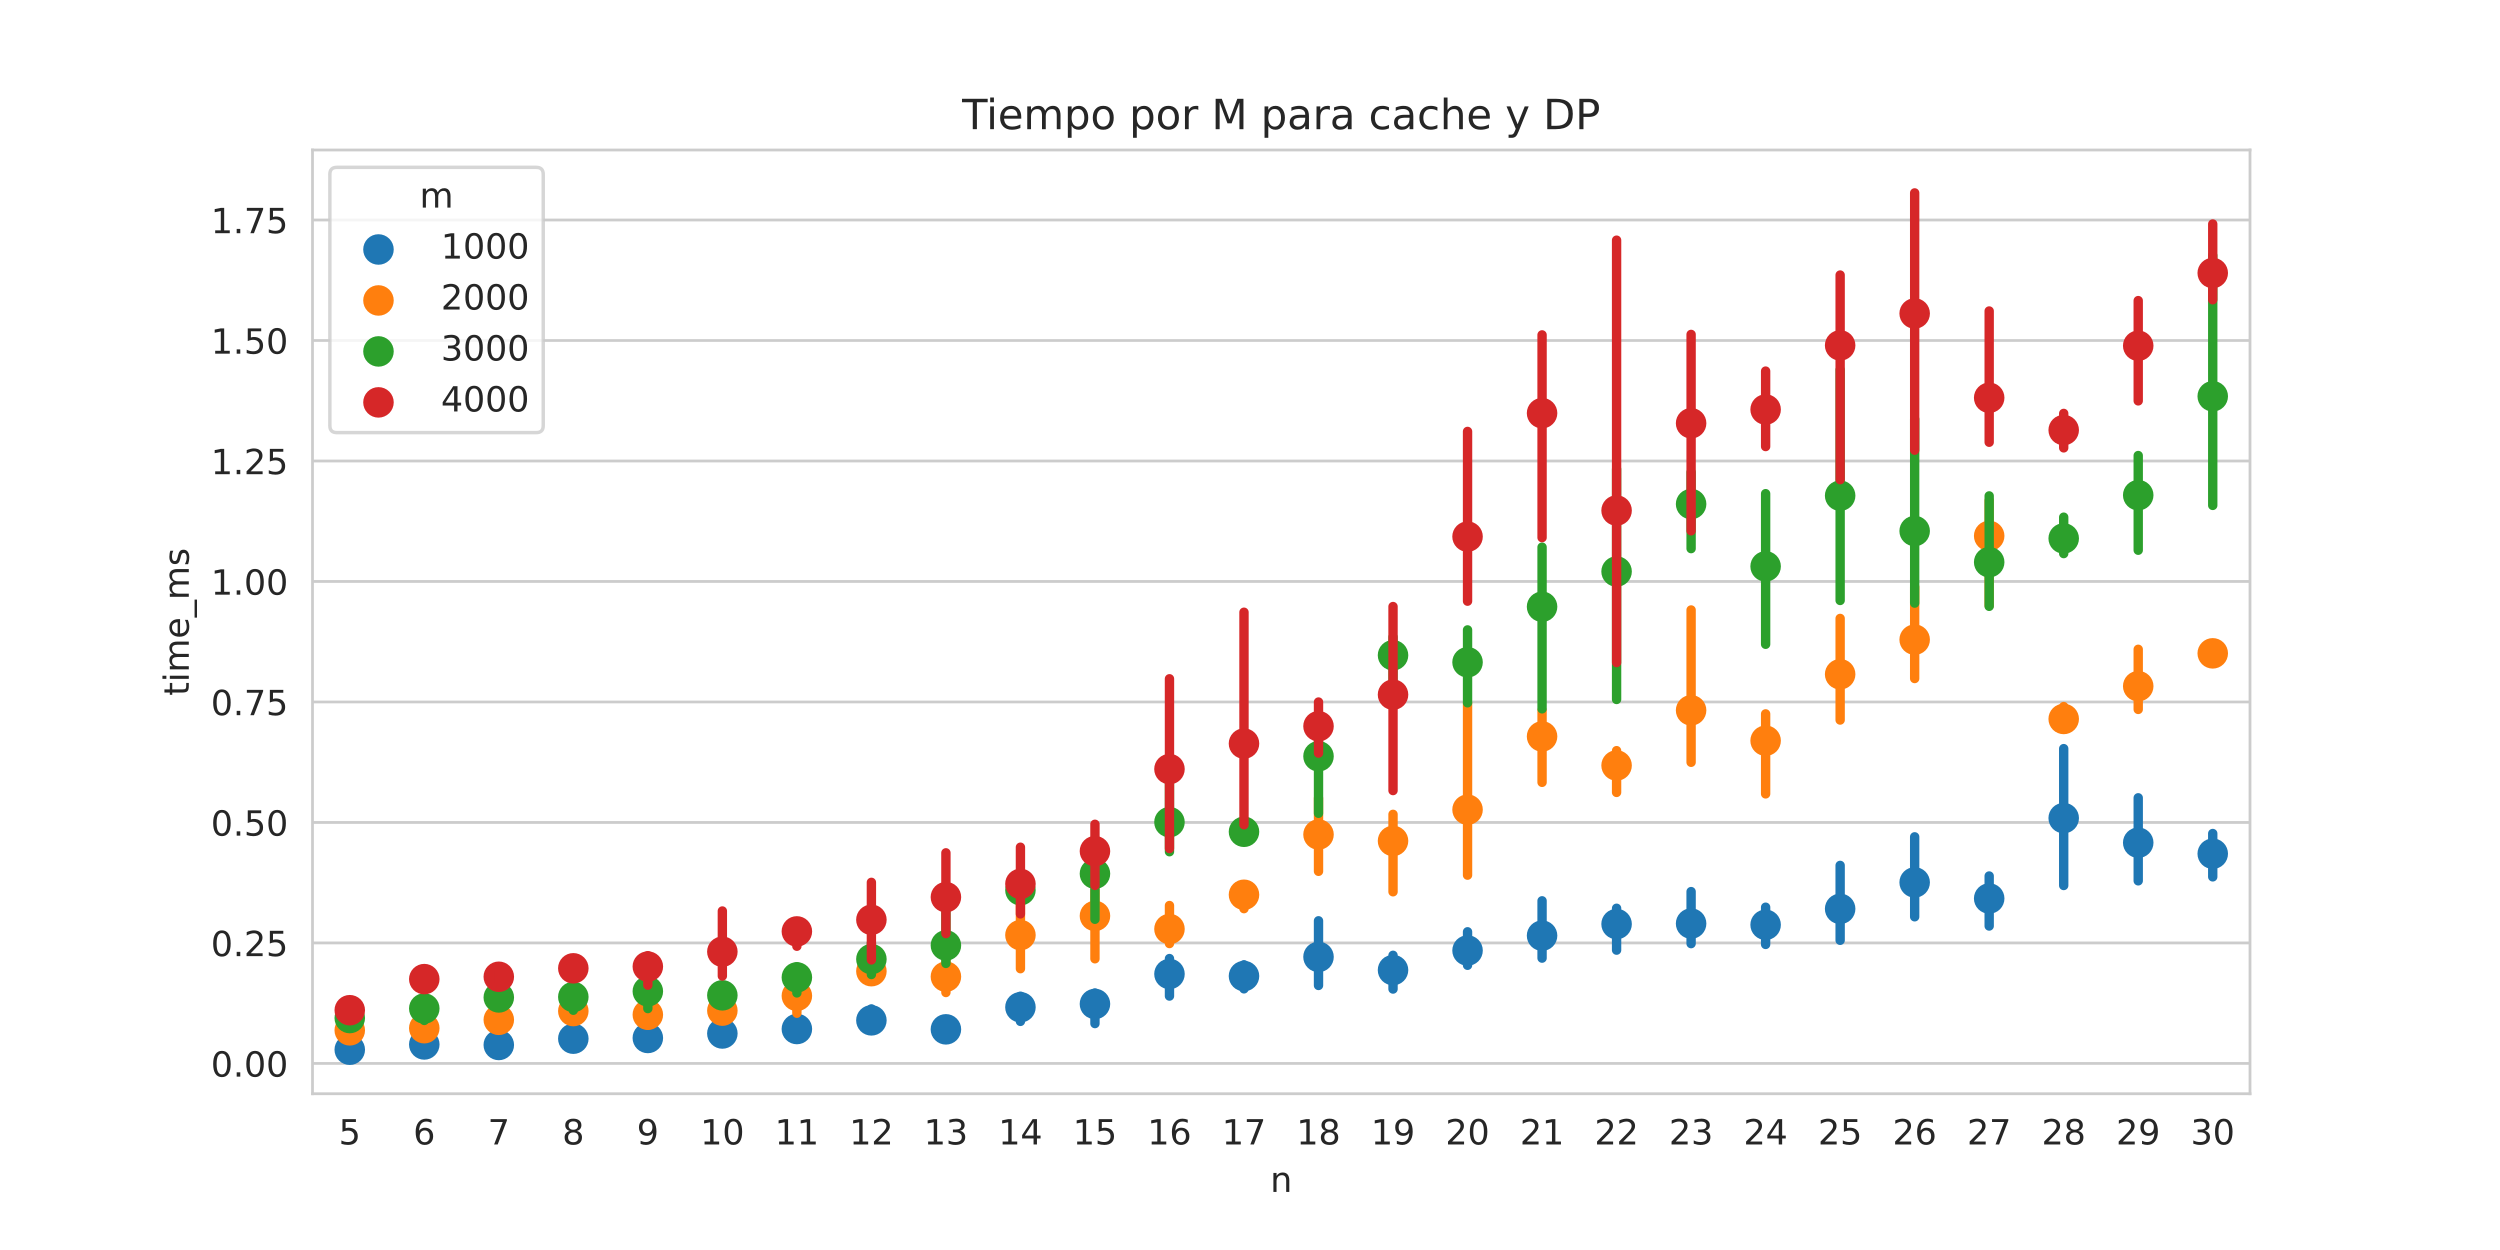 <?xml version="1.0" encoding="utf-8" standalone="no"?>
<!DOCTYPE svg PUBLIC "-//W3C//DTD SVG 1.1//EN"
  "http://www.w3.org/Graphics/SVG/1.1/DTD/svg11.dtd">
<!-- Created with matplotlib (https://matplotlib.org/) -->
<svg height="360pt" version="1.1" viewBox="0 0 720 360" width="720pt" xmlns="http://www.w3.org/2000/svg" xmlns:xlink="http://www.w3.org/1999/xlink">
 <defs>
  <style type="text/css">*{stroke-linecap:butt;stroke-linejoin:round;}</style>
 </defs>
 <g id="figure_1">
  <g id="patch_1">
   <path d="M 0 360 
L 720 360 
L 720 0 
L 0 0 
z
" style="fill:#ffffff;"/>
  </g>
  <g id="axes_1">
   <g id="patch_2">
    <path d="M 90 315 
L 648 315 
L 648 43.2 
L 90 43.2 
z
" style="fill:#ffffff;"/>
   </g>
   <g id="matplotlib.axis_1">
    <g id="xtick_1">
     <g id="text_1">
      <!-- 5 -->
      <g style="fill:#262626;" transform="translate(97.55 329.598)scale(0.1 -0.1)">
       <defs>
        <path d="M 10.797 72.906 
L 49.516 72.906 
L 49.516 64.594 
L 19.828 64.594 
L 19.828 46.734 
Q 21.969 47.469 24.109 47.828 
Q 26.266 48.188 28.422 48.188 
Q 40.625 48.188 47.75 41.5 
Q 54.891 34.812 54.891 23.391 
Q 54.891 11.625 47.562 5.094 
Q 40.234 -1.422 26.906 -1.422 
Q 22.312 -1.422 17.547 -0.641 
Q 12.797 0.141 7.719 1.703 
L 7.719 11.625 
Q 12.109 9.234 16.797 8.062 
Q 21.484 6.891 26.703 6.891 
Q 35.156 6.891 40.078 11.328 
Q 45.016 15.766 45.016 23.391 
Q 45.016 31 40.078 35.438 
Q 35.156 39.891 26.703 39.891 
Q 22.75 39.891 18.812 39.016 
Q 14.891 38.141 10.797 36.281 
z
" id="DejaVuSans-53"/>
       </defs>
       <use xlink:href="#DejaVuSans-53"/>
      </g>
     </g>
    </g>
    <g id="xtick_2">
     <g id="text_2">
      <!-- 6 -->
      <g style="fill:#262626;" transform="translate(119.011 329.598)scale(0.1 -0.1)">
       <defs>
        <path d="M 33.016 40.375 
Q 26.375 40.375 22.484 35.828 
Q 18.609 31.297 18.609 23.391 
Q 18.609 15.531 22.484 10.953 
Q 26.375 6.391 33.016 6.391 
Q 39.656 6.391 43.531 10.953 
Q 47.406 15.531 47.406 23.391 
Q 47.406 31.297 43.531 35.828 
Q 39.656 40.375 33.016 40.375 
z
M 52.594 71.297 
L 52.594 62.312 
Q 48.875 64.062 45.094 64.984 
Q 41.312 65.922 37.594 65.922 
Q 27.828 65.922 22.672 59.328 
Q 17.531 52.734 16.797 39.406 
Q 19.672 43.656 24.016 45.922 
Q 28.375 48.188 33.594 48.188 
Q 44.578 48.188 50.953 41.516 
Q 57.328 34.859 57.328 23.391 
Q 57.328 12.156 50.688 5.359 
Q 44.047 -1.422 33.016 -1.422 
Q 20.359 -1.422 13.672 8.266 
Q 6.984 17.969 6.984 36.375 
Q 6.984 53.656 15.188 63.938 
Q 23.391 74.219 37.203 74.219 
Q 40.922 74.219 44.703 73.484 
Q 48.484 72.75 52.594 71.297 
z
" id="DejaVuSans-54"/>
       </defs>
       <use xlink:href="#DejaVuSans-54"/>
      </g>
     </g>
    </g>
    <g id="xtick_3">
     <g id="text_3">
      <!-- 7 -->
      <g style="fill:#262626;" transform="translate(140.473 329.598)scale(0.1 -0.1)">
       <defs>
        <path d="M 8.203 72.906 
L 55.078 72.906 
L 55.078 68.703 
L 28.609 0 
L 18.312 0 
L 43.219 64.594 
L 8.203 64.594 
z
" id="DejaVuSans-55"/>
       </defs>
       <use xlink:href="#DejaVuSans-55"/>
      </g>
     </g>
    </g>
    <g id="xtick_4">
     <g id="text_4">
      <!-- 8 -->
      <g style="fill:#262626;" transform="translate(161.934 329.598)scale(0.1 -0.1)">
       <defs>
        <path d="M 31.781 34.625 
Q 24.75 34.625 20.719 30.859 
Q 16.703 27.094 16.703 20.516 
Q 16.703 13.922 20.719 10.156 
Q 24.75 6.391 31.781 6.391 
Q 38.812 6.391 42.859 10.172 
Q 46.922 13.969 46.922 20.516 
Q 46.922 27.094 42.891 30.859 
Q 38.875 34.625 31.781 34.625 
z
M 21.922 38.812 
Q 15.578 40.375 12.031 44.719 
Q 8.5 49.078 8.5 55.328 
Q 8.5 64.062 14.719 69.141 
Q 20.953 74.219 31.781 74.219 
Q 42.672 74.219 48.875 69.141 
Q 55.078 64.062 55.078 55.328 
Q 55.078 49.078 51.531 44.719 
Q 48 40.375 41.703 38.812 
Q 48.828 37.156 52.797 32.312 
Q 56.781 27.484 56.781 20.516 
Q 56.781 9.906 50.312 4.234 
Q 43.844 -1.422 31.781 -1.422 
Q 19.734 -1.422 13.25 4.234 
Q 6.781 9.906 6.781 20.516 
Q 6.781 27.484 10.781 32.312 
Q 14.797 37.156 21.922 38.812 
z
M 18.312 54.391 
Q 18.312 48.734 21.844 45.562 
Q 25.391 42.391 31.781 42.391 
Q 38.141 42.391 41.719 45.562 
Q 45.312 48.734 45.312 54.391 
Q 45.312 60.062 41.719 63.234 
Q 38.141 66.406 31.781 66.406 
Q 25.391 66.406 21.844 63.234 
Q 18.312 60.062 18.312 54.391 
z
" id="DejaVuSans-56"/>
       </defs>
       <use xlink:href="#DejaVuSans-56"/>
      </g>
     </g>
    </g>
    <g id="xtick_5">
     <g id="text_5">
      <!-- 9 -->
      <g style="fill:#262626;" transform="translate(183.396 329.598)scale(0.1 -0.1)">
       <defs>
        <path d="M 10.984 1.516 
L 10.984 10.5 
Q 14.703 8.734 18.5 7.812 
Q 22.312 6.891 25.984 6.891 
Q 35.75 6.891 40.891 13.453 
Q 46.047 20.016 46.781 33.406 
Q 43.953 29.203 39.594 26.953 
Q 35.25 24.703 29.984 24.703 
Q 19.047 24.703 12.672 31.312 
Q 6.297 37.938 6.297 49.422 
Q 6.297 60.641 12.938 67.422 
Q 19.578 74.219 30.609 74.219 
Q 43.266 74.219 49.922 64.516 
Q 56.594 54.828 56.594 36.375 
Q 56.594 19.141 48.406 8.859 
Q 40.234 -1.422 26.422 -1.422 
Q 22.703 -1.422 18.891 -0.688 
Q 15.094 0.047 10.984 1.516 
z
M 30.609 32.422 
Q 37.25 32.422 41.125 36.953 
Q 45.016 41.5 45.016 49.422 
Q 45.016 57.281 41.125 61.844 
Q 37.25 66.406 30.609 66.406 
Q 23.969 66.406 20.094 61.844 
Q 16.219 57.281 16.219 49.422 
Q 16.219 41.5 20.094 36.953 
Q 23.969 32.422 30.609 32.422 
z
" id="DejaVuSans-57"/>
       </defs>
       <use xlink:href="#DejaVuSans-57"/>
      </g>
     </g>
    </g>
    <g id="xtick_6">
     <g id="text_6">
      <!-- 10 -->
      <g style="fill:#262626;" transform="translate(201.676 329.598)scale(0.1 -0.1)">
       <defs>
        <path d="M 12.406 8.297 
L 28.516 8.297 
L 28.516 63.922 
L 10.984 60.406 
L 10.984 69.391 
L 28.422 72.906 
L 38.281 72.906 
L 38.281 8.297 
L 54.391 8.297 
L 54.391 0 
L 12.406 0 
z
" id="DejaVuSans-49"/>
        <path d="M 31.781 66.406 
Q 24.172 66.406 20.328 58.906 
Q 16.5 51.422 16.5 36.375 
Q 16.5 21.391 20.328 13.891 
Q 24.172 6.391 31.781 6.391 
Q 39.453 6.391 43.281 13.891 
Q 47.125 21.391 47.125 36.375 
Q 47.125 51.422 43.281 58.906 
Q 39.453 66.406 31.781 66.406 
z
M 31.781 74.219 
Q 44.047 74.219 50.516 64.516 
Q 56.984 54.828 56.984 36.375 
Q 56.984 17.969 50.516 8.266 
Q 44.047 -1.422 31.781 -1.422 
Q 19.531 -1.422 13.062 8.266 
Q 6.594 17.969 6.594 36.375 
Q 6.594 54.828 13.062 64.516 
Q 19.531 74.219 31.781 74.219 
z
" id="DejaVuSans-48"/>
       </defs>
       <use xlink:href="#DejaVuSans-49"/>
       <use x="63.623" xlink:href="#DejaVuSans-48"/>
      </g>
     </g>
    </g>
    <g id="xtick_7">
     <g id="text_7">
      <!-- 11 -->
      <g style="fill:#262626;" transform="translate(223.137 329.598)scale(0.1 -0.1)">
       <use xlink:href="#DejaVuSans-49"/>
       <use x="63.623" xlink:href="#DejaVuSans-49"/>
      </g>
     </g>
    </g>
    <g id="xtick_8">
     <g id="text_8">
      <!-- 12 -->
      <g style="fill:#262626;" transform="translate(244.599 329.598)scale(0.1 -0.1)">
       <defs>
        <path d="M 19.188 8.297 
L 53.609 8.297 
L 53.609 0 
L 7.328 0 
L 7.328 8.297 
Q 12.938 14.109 22.625 23.891 
Q 32.328 33.688 34.812 36.531 
Q 39.547 41.844 41.422 45.531 
Q 43.312 49.219 43.312 52.781 
Q 43.312 58.594 39.234 62.25 
Q 35.156 65.922 28.609 65.922 
Q 23.969 65.922 18.812 64.312 
Q 13.672 62.703 7.812 59.422 
L 7.812 69.391 
Q 13.766 71.781 18.938 73 
Q 24.125 74.219 28.422 74.219 
Q 39.75 74.219 46.484 68.547 
Q 53.219 62.891 53.219 53.422 
Q 53.219 48.922 51.531 44.891 
Q 49.859 40.875 45.406 35.406 
Q 44.188 33.984 37.641 27.219 
Q 31.109 20.453 19.188 8.297 
z
" id="DejaVuSans-50"/>
       </defs>
       <use xlink:href="#DejaVuSans-49"/>
       <use x="63.623" xlink:href="#DejaVuSans-50"/>
      </g>
     </g>
    </g>
    <g id="xtick_9">
     <g id="text_9">
      <!-- 13 -->
      <g style="fill:#262626;" transform="translate(266.061 329.598)scale(0.1 -0.1)">
       <defs>
        <path d="M 40.578 39.312 
Q 47.656 37.797 51.625 33 
Q 55.609 28.219 55.609 21.188 
Q 55.609 10.406 48.188 4.484 
Q 40.766 -1.422 27.094 -1.422 
Q 22.516 -1.422 17.656 -0.516 
Q 12.797 0.391 7.625 2.203 
L 7.625 11.719 
Q 11.719 9.328 16.594 8.109 
Q 21.484 6.891 26.812 6.891 
Q 36.078 6.891 40.938 10.547 
Q 45.797 14.203 45.797 21.188 
Q 45.797 27.641 41.281 31.266 
Q 36.766 34.906 28.719 34.906 
L 20.219 34.906 
L 20.219 43.016 
L 29.109 43.016 
Q 36.375 43.016 40.234 45.922 
Q 44.094 48.828 44.094 54.297 
Q 44.094 59.906 40.109 62.906 
Q 36.141 65.922 28.719 65.922 
Q 24.656 65.922 20.016 65.031 
Q 15.375 64.156 9.812 62.312 
L 9.812 71.094 
Q 15.438 72.656 20.344 73.438 
Q 25.25 74.219 29.594 74.219 
Q 40.828 74.219 47.359 69.109 
Q 53.906 64.016 53.906 55.328 
Q 53.906 49.266 50.438 45.094 
Q 46.969 40.922 40.578 39.312 
z
" id="DejaVuSans-51"/>
       </defs>
       <use xlink:href="#DejaVuSans-49"/>
       <use x="63.623" xlink:href="#DejaVuSans-51"/>
      </g>
     </g>
    </g>
    <g id="xtick_10">
     <g id="text_10">
      <!-- 14 -->
      <g style="fill:#262626;" transform="translate(287.522 329.598)scale(0.1 -0.1)">
       <defs>
        <path d="M 37.797 64.312 
L 12.891 25.391 
L 37.797 25.391 
z
M 35.203 72.906 
L 47.609 72.906 
L 47.609 25.391 
L 58.016 25.391 
L 58.016 17.188 
L 47.609 17.188 
L 47.609 0 
L 37.797 0 
L 37.797 17.188 
L 4.891 17.188 
L 4.891 26.703 
z
" id="DejaVuSans-52"/>
       </defs>
       <use xlink:href="#DejaVuSans-49"/>
       <use x="63.623" xlink:href="#DejaVuSans-52"/>
      </g>
     </g>
    </g>
    <g id="xtick_11">
     <g id="text_11">
      <!-- 15 -->
      <g style="fill:#262626;" transform="translate(308.984 329.598)scale(0.1 -0.1)">
       <use xlink:href="#DejaVuSans-49"/>
       <use x="63.623" xlink:href="#DejaVuSans-53"/>
      </g>
     </g>
    </g>
    <g id="xtick_12">
     <g id="text_12">
      <!-- 16 -->
      <g style="fill:#262626;" transform="translate(330.445 329.598)scale(0.1 -0.1)">
       <use xlink:href="#DejaVuSans-49"/>
       <use x="63.623" xlink:href="#DejaVuSans-54"/>
      </g>
     </g>
    </g>
    <g id="xtick_13">
     <g id="text_13">
      <!-- 17 -->
      <g style="fill:#262626;" transform="translate(351.907 329.598)scale(0.1 -0.1)">
       <use xlink:href="#DejaVuSans-49"/>
       <use x="63.623" xlink:href="#DejaVuSans-55"/>
      </g>
     </g>
    </g>
    <g id="xtick_14">
     <g id="text_14">
      <!-- 18 -->
      <g style="fill:#262626;" transform="translate(373.368 329.598)scale(0.1 -0.1)">
       <use xlink:href="#DejaVuSans-49"/>
       <use x="63.623" xlink:href="#DejaVuSans-56"/>
      </g>
     </g>
    </g>
    <g id="xtick_15">
     <g id="text_15">
      <!-- 19 -->
      <g style="fill:#262626;" transform="translate(394.83 329.598)scale(0.1 -0.1)">
       <use xlink:href="#DejaVuSans-49"/>
       <use x="63.623" xlink:href="#DejaVuSans-57"/>
      </g>
     </g>
    </g>
    <g id="xtick_16">
     <g id="text_16">
      <!-- 20 -->
      <g style="fill:#262626;" transform="translate(416.291 329.598)scale(0.1 -0.1)">
       <use xlink:href="#DejaVuSans-50"/>
       <use x="63.623" xlink:href="#DejaVuSans-48"/>
      </g>
     </g>
    </g>
    <g id="xtick_17">
     <g id="text_17">
      <!-- 21 -->
      <g style="fill:#262626;" transform="translate(437.753 329.598)scale(0.1 -0.1)">
       <use xlink:href="#DejaVuSans-50"/>
       <use x="63.623" xlink:href="#DejaVuSans-49"/>
      </g>
     </g>
    </g>
    <g id="xtick_18">
     <g id="text_18">
      <!-- 22 -->
      <g style="fill:#262626;" transform="translate(459.214 329.598)scale(0.1 -0.1)">
       <use xlink:href="#DejaVuSans-50"/>
       <use x="63.623" xlink:href="#DejaVuSans-50"/>
      </g>
     </g>
    </g>
    <g id="xtick_19">
     <g id="text_19">
      <!-- 23 -->
      <g style="fill:#262626;" transform="translate(480.676 329.598)scale(0.1 -0.1)">
       <use xlink:href="#DejaVuSans-50"/>
       <use x="63.623" xlink:href="#DejaVuSans-51"/>
      </g>
     </g>
    </g>
    <g id="xtick_20">
     <g id="text_20">
      <!-- 24 -->
      <g style="fill:#262626;" transform="translate(502.137 329.598)scale(0.1 -0.1)">
       <use xlink:href="#DejaVuSans-50"/>
       <use x="63.623" xlink:href="#DejaVuSans-52"/>
      </g>
     </g>
    </g>
    <g id="xtick_21">
     <g id="text_21">
      <!-- 25 -->
      <g style="fill:#262626;" transform="translate(523.599 329.598)scale(0.1 -0.1)">
       <use xlink:href="#DejaVuSans-50"/>
       <use x="63.623" xlink:href="#DejaVuSans-53"/>
      </g>
     </g>
    </g>
    <g id="xtick_22">
     <g id="text_22">
      <!-- 26 -->
      <g style="fill:#262626;" transform="translate(545.061 329.598)scale(0.1 -0.1)">
       <use xlink:href="#DejaVuSans-50"/>
       <use x="63.623" xlink:href="#DejaVuSans-54"/>
      </g>
     </g>
    </g>
    <g id="xtick_23">
     <g id="text_23">
      <!-- 27 -->
      <g style="fill:#262626;" transform="translate(566.522 329.598)scale(0.1 -0.1)">
       <use xlink:href="#DejaVuSans-50"/>
       <use x="63.623" xlink:href="#DejaVuSans-55"/>
      </g>
     </g>
    </g>
    <g id="xtick_24">
     <g id="text_24">
      <!-- 28 -->
      <g style="fill:#262626;" transform="translate(587.984 329.598)scale(0.1 -0.1)">
       <use xlink:href="#DejaVuSans-50"/>
       <use x="63.623" xlink:href="#DejaVuSans-56"/>
      </g>
     </g>
    </g>
    <g id="xtick_25">
     <g id="text_25">
      <!-- 29 -->
      <g style="fill:#262626;" transform="translate(609.445 329.598)scale(0.1 -0.1)">
       <use xlink:href="#DejaVuSans-50"/>
       <use x="63.623" xlink:href="#DejaVuSans-57"/>
      </g>
     </g>
    </g>
    <g id="xtick_26">
     <g id="text_26">
      <!-- 30 -->
      <g style="fill:#262626;" transform="translate(630.907 329.598)scale(0.1 -0.1)">
       <use xlink:href="#DejaVuSans-51"/>
       <use x="63.623" xlink:href="#DejaVuSans-48"/>
      </g>
     </g>
    </g>
    <g id="text_27">
     <!-- n -->
     <g style="fill:#262626;" transform="translate(365.831 343.277)scale(0.1 -0.1)">
      <defs>
       <path d="M 54.891 33.016 
L 54.891 0 
L 45.906 0 
L 45.906 32.719 
Q 45.906 40.484 42.875 44.328 
Q 39.844 48.188 33.797 48.188 
Q 26.516 48.188 22.312 43.547 
Q 18.109 38.922 18.109 30.906 
L 18.109 0 
L 9.078 0 
L 9.078 54.688 
L 18.109 54.688 
L 18.109 46.188 
Q 21.344 51.125 25.703 53.562 
Q 30.078 56 35.797 56 
Q 45.219 56 50.047 50.172 
Q 54.891 44.344 54.891 33.016 
z
" id="DejaVuSans-110"/>
      </defs>
      <use xlink:href="#DejaVuSans-110"/>
     </g>
    </g>
   </g>
   <g id="matplotlib.axis_2">
    <g id="ytick_1">
     <g id="line2d_1">
      <path clip-path="url(#p36d65035bc)" d="M 90 306.271 
L 648 306.271 
" style="fill:none;stroke:#cccccc;stroke-linecap:round;stroke-width:0.8;"/>
     </g>
     <g id="text_28">
      <!-- 0.00 -->
      <g style="fill:#262626;" transform="translate(60.734 310.07)scale(0.1 -0.1)">
       <defs>
        <path d="M 10.688 12.406 
L 21 12.406 
L 21 0 
L 10.688 0 
z
" id="DejaVuSans-46"/>
       </defs>
       <use xlink:href="#DejaVuSans-48"/>
       <use x="63.623" xlink:href="#DejaVuSans-46"/>
       <use x="95.41" xlink:href="#DejaVuSans-48"/>
       <use x="159.033" xlink:href="#DejaVuSans-48"/>
      </g>
     </g>
    </g>
    <g id="ytick_2">
     <g id="line2d_2">
      <path clip-path="url(#p36d65035bc)" d="M 90 271.57 
L 648 271.57 
" style="fill:none;stroke:#cccccc;stroke-linecap:round;stroke-width:0.8;"/>
     </g>
     <g id="text_29">
      <!-- 0.25 -->
      <g style="fill:#262626;" transform="translate(60.734 275.369)scale(0.1 -0.1)">
       <use xlink:href="#DejaVuSans-48"/>
       <use x="63.623" xlink:href="#DejaVuSans-46"/>
       <use x="95.41" xlink:href="#DejaVuSans-50"/>
       <use x="159.033" xlink:href="#DejaVuSans-53"/>
      </g>
     </g>
    </g>
    <g id="ytick_3">
     <g id="line2d_3">
      <path clip-path="url(#p36d65035bc)" d="M 90 236.869 
L 648 236.869 
" style="fill:none;stroke:#cccccc;stroke-linecap:round;stroke-width:0.8;"/>
     </g>
     <g id="text_30">
      <!-- 0.50 -->
      <g style="fill:#262626;" transform="translate(60.734 240.668)scale(0.1 -0.1)">
       <use xlink:href="#DejaVuSans-48"/>
       <use x="63.623" xlink:href="#DejaVuSans-46"/>
       <use x="95.41" xlink:href="#DejaVuSans-53"/>
       <use x="159.033" xlink:href="#DejaVuSans-48"/>
      </g>
     </g>
    </g>
    <g id="ytick_4">
     <g id="line2d_4">
      <path clip-path="url(#p36d65035bc)" d="M 90 202.168 
L 648 202.168 
" style="fill:none;stroke:#cccccc;stroke-linecap:round;stroke-width:0.8;"/>
     </g>
     <g id="text_31">
      <!-- 0.75 -->
      <g style="fill:#262626;" transform="translate(60.734 205.968)scale(0.1 -0.1)">
       <use xlink:href="#DejaVuSans-48"/>
       <use x="63.623" xlink:href="#DejaVuSans-46"/>
       <use x="95.41" xlink:href="#DejaVuSans-55"/>
       <use x="159.033" xlink:href="#DejaVuSans-53"/>
      </g>
     </g>
    </g>
    <g id="ytick_5">
     <g id="line2d_5">
      <path clip-path="url(#p36d65035bc)" d="M 90 167.468 
L 648 167.468 
" style="fill:none;stroke:#cccccc;stroke-linecap:round;stroke-width:0.8;"/>
     </g>
     <g id="text_32">
      <!-- 1.00 -->
      <g style="fill:#262626;" transform="translate(60.734 171.267)scale(0.1 -0.1)">
       <use xlink:href="#DejaVuSans-49"/>
       <use x="63.623" xlink:href="#DejaVuSans-46"/>
       <use x="95.41" xlink:href="#DejaVuSans-48"/>
       <use x="159.033" xlink:href="#DejaVuSans-48"/>
      </g>
     </g>
    </g>
    <g id="ytick_6">
     <g id="line2d_6">
      <path clip-path="url(#p36d65035bc)" d="M 90 132.767 
L 648 132.767 
" style="fill:none;stroke:#cccccc;stroke-linecap:round;stroke-width:0.8;"/>
     </g>
     <g id="text_33">
      <!-- 1.25 -->
      <g style="fill:#262626;" transform="translate(60.734 136.566)scale(0.1 -0.1)">
       <use xlink:href="#DejaVuSans-49"/>
       <use x="63.623" xlink:href="#DejaVuSans-46"/>
       <use x="95.41" xlink:href="#DejaVuSans-50"/>
       <use x="159.033" xlink:href="#DejaVuSans-53"/>
      </g>
     </g>
    </g>
    <g id="ytick_7">
     <g id="line2d_7">
      <path clip-path="url(#p36d65035bc)" d="M 90 98.066 
L 648 98.066 
" style="fill:none;stroke:#cccccc;stroke-linecap:round;stroke-width:0.8;"/>
     </g>
     <g id="text_34">
      <!-- 1.50 -->
      <g style="fill:#262626;" transform="translate(60.734 101.865)scale(0.1 -0.1)">
       <use xlink:href="#DejaVuSans-49"/>
       <use x="63.623" xlink:href="#DejaVuSans-46"/>
       <use x="95.41" xlink:href="#DejaVuSans-53"/>
       <use x="159.033" xlink:href="#DejaVuSans-48"/>
      </g>
     </g>
    </g>
    <g id="ytick_8">
     <g id="line2d_8">
      <path clip-path="url(#p36d65035bc)" d="M 90 63.365 
L 648 63.365 
" style="fill:none;stroke:#cccccc;stroke-linecap:round;stroke-width:0.8;"/>
     </g>
     <g id="text_35">
      <!-- 1.75 -->
      <g style="fill:#262626;" transform="translate(60.734 67.164)scale(0.1 -0.1)">
       <use xlink:href="#DejaVuSans-49"/>
       <use x="63.623" xlink:href="#DejaVuSans-46"/>
       <use x="95.41" xlink:href="#DejaVuSans-55"/>
       <use x="159.033" xlink:href="#DejaVuSans-53"/>
      </g>
     </g>
    </g>
    <g id="text_36">
     <!-- time_ms -->
     <g style="fill:#262626;" transform="translate(54.377 200.371)rotate(-90)scale(0.1 -0.1)">
      <defs>
       <path d="M 18.312 70.219 
L 18.312 54.688 
L 36.812 54.688 
L 36.812 47.703 
L 18.312 47.703 
L 18.312 18.016 
Q 18.312 11.328 20.141 9.422 
Q 21.969 7.516 27.594 7.516 
L 36.812 7.516 
L 36.812 0 
L 27.594 0 
Q 17.188 0 13.234 3.875 
Q 9.281 7.766 9.281 18.016 
L 9.281 47.703 
L 2.688 47.703 
L 2.688 54.688 
L 9.281 54.688 
L 9.281 70.219 
z
" id="DejaVuSans-116"/>
       <path d="M 9.422 54.688 
L 18.406 54.688 
L 18.406 0 
L 9.422 0 
z
M 9.422 75.984 
L 18.406 75.984 
L 18.406 64.594 
L 9.422 64.594 
z
" id="DejaVuSans-105"/>
       <path d="M 52 44.188 
Q 55.375 50.25 60.062 53.125 
Q 64.75 56 71.094 56 
Q 79.641 56 84.281 50.016 
Q 88.922 44.047 88.922 33.016 
L 88.922 0 
L 79.891 0 
L 79.891 32.719 
Q 79.891 40.578 77.094 44.375 
Q 74.312 48.188 68.609 48.188 
Q 61.625 48.188 57.562 43.547 
Q 53.516 38.922 53.516 30.906 
L 53.516 0 
L 44.484 0 
L 44.484 32.719 
Q 44.484 40.625 41.703 44.406 
Q 38.922 48.188 33.109 48.188 
Q 26.219 48.188 22.156 43.531 
Q 18.109 38.875 18.109 30.906 
L 18.109 0 
L 9.078 0 
L 9.078 54.688 
L 18.109 54.688 
L 18.109 46.188 
Q 21.188 51.219 25.484 53.609 
Q 29.781 56 35.688 56 
Q 41.656 56 45.828 52.969 
Q 50 49.953 52 44.188 
z
" id="DejaVuSans-109"/>
       <path d="M 56.203 29.594 
L 56.203 25.203 
L 14.891 25.203 
Q 15.484 15.922 20.484 11.062 
Q 25.484 6.203 34.422 6.203 
Q 39.594 6.203 44.453 7.469 
Q 49.312 8.734 54.109 11.281 
L 54.109 2.781 
Q 49.266 0.734 44.188 -0.344 
Q 39.109 -1.422 33.891 -1.422 
Q 20.797 -1.422 13.156 6.188 
Q 5.516 13.812 5.516 26.812 
Q 5.516 40.234 12.766 48.109 
Q 20.016 56 32.328 56 
Q 43.359 56 49.781 48.891 
Q 56.203 41.797 56.203 29.594 
z
M 47.219 32.234 
Q 47.125 39.594 43.094 43.984 
Q 39.062 48.391 32.422 48.391 
Q 24.906 48.391 20.391 44.141 
Q 15.875 39.891 15.188 32.172 
z
" id="DejaVuSans-101"/>
       <path d="M 50.984 -16.609 
L 50.984 -23.578 
L -0.984 -23.578 
L -0.984 -16.609 
z
" id="DejaVuSans-95"/>
       <path d="M 44.281 53.078 
L 44.281 44.578 
Q 40.484 46.531 36.375 47.5 
Q 32.281 48.484 27.875 48.484 
Q 21.188 48.484 17.844 46.438 
Q 14.5 44.391 14.5 40.281 
Q 14.5 37.156 16.891 35.375 
Q 19.281 33.594 26.516 31.984 
L 29.594 31.297 
Q 39.156 29.25 43.188 25.516 
Q 47.219 21.781 47.219 15.094 
Q 47.219 7.469 41.188 3.016 
Q 35.156 -1.422 24.609 -1.422 
Q 20.219 -1.422 15.453 -0.562 
Q 10.688 0.297 5.422 2 
L 5.422 11.281 
Q 10.406 8.688 15.234 7.391 
Q 20.062 6.109 24.812 6.109 
Q 31.156 6.109 34.562 8.281 
Q 37.984 10.453 37.984 14.406 
Q 37.984 18.062 35.516 20.016 
Q 33.062 21.969 24.703 23.781 
L 21.578 24.516 
Q 13.234 26.266 9.516 29.906 
Q 5.812 33.547 5.812 39.891 
Q 5.812 47.609 11.281 51.797 
Q 16.75 56 26.812 56 
Q 31.781 56 36.172 55.266 
Q 40.578 54.547 44.281 53.078 
z
" id="DejaVuSans-115"/>
      </defs>
      <use xlink:href="#DejaVuSans-116"/>
      <use x="39.209" xlink:href="#DejaVuSans-105"/>
      <use x="66.992" xlink:href="#DejaVuSans-109"/>
      <use x="164.404" xlink:href="#DejaVuSans-101"/>
      <use x="225.928" xlink:href="#DejaVuSans-95"/>
      <use x="275.928" xlink:href="#DejaVuSans-109"/>
      <use x="373.34" xlink:href="#DejaVuSans-115"/>
     </g>
    </g>
   </g>
   <g id="PathCollection_1">
    <defs>
     <path d="M 0 3.384 
C 0.897 3.384 1.758 3.027 2.393 2.393 
C 3.027 1.758 3.384 0.897 3.384 0 
C 3.384 -0.897 3.027 -1.758 2.393 -2.393 
C 1.758 -3.027 0.897 -3.384 0 -3.384 
C -0.897 -3.384 -1.758 -3.027 -2.393 -2.393 
C -3.027 -1.758 -3.384 -0.897 -3.384 0 
C -3.384 0.897 -3.027 1.758 -2.393 2.393 
C -1.758 3.027 -0.897 3.384 0 3.384 
z
" id="m869cc2bd96" style="stroke:#1f77b4;stroke-width:2.025;"/>
    </defs>
    <g clip-path="url(#p36d65035bc)">
     <use style="fill:#1f77b4;stroke:#1f77b4;stroke-width:2.025;" x="100.731" xlink:href="#m869cc2bd96" y="302.316"/>
     <use style="fill:#1f77b4;stroke:#1f77b4;stroke-width:2.025;" x="122.192" xlink:href="#m869cc2bd96" y="300.801"/>
     <use style="fill:#1f77b4;stroke:#1f77b4;stroke-width:2.025;" x="143.654" xlink:href="#m869cc2bd96" y="300.948"/>
     <use style="fill:#1f77b4;stroke:#1f77b4;stroke-width:2.025;" x="165.115" xlink:href="#m869cc2bd96" y="299.141"/>
     <use style="fill:#1f77b4;stroke:#1f77b4;stroke-width:2.025;" x="186.577" xlink:href="#m869cc2bd96" y="298.933"/>
     <use style="fill:#1f77b4;stroke:#1f77b4;stroke-width:2.025;" x="208.038" xlink:href="#m869cc2bd96" y="297.645"/>
     <use style="fill:#1f77b4;stroke:#1f77b4;stroke-width:2.025;" x="229.5" xlink:href="#m869cc2bd96" y="296.355"/>
     <use style="fill:#1f77b4;stroke:#1f77b4;stroke-width:2.025;" x="250.962" xlink:href="#m869cc2bd96" y="293.862"/>
     <use style="fill:#1f77b4;stroke:#1f77b4;stroke-width:2.025;" x="272.423" xlink:href="#m869cc2bd96" y="296.45"/>
     <use style="fill:#1f77b4;stroke:#1f77b4;stroke-width:2.025;" x="293.885" xlink:href="#m869cc2bd96" y="290.084"/>
     <use style="fill:#1f77b4;stroke:#1f77b4;stroke-width:2.025;" x="315.346" xlink:href="#m869cc2bd96" y="289.139"/>
     <use style="fill:#1f77b4;stroke:#1f77b4;stroke-width:2.025;" x="336.808" xlink:href="#m869cc2bd96" y="280.506"/>
     <use style="fill:#1f77b4;stroke:#1f77b4;stroke-width:2.025;" x="358.269" xlink:href="#m869cc2bd96" y="281.106"/>
     <use style="fill:#1f77b4;stroke:#1f77b4;stroke-width:2.025;" x="379.731" xlink:href="#m869cc2bd96" y="275.587"/>
     <use style="fill:#1f77b4;stroke:#1f77b4;stroke-width:2.025;" x="401.192" xlink:href="#m869cc2bd96" y="279.383"/>
     <use style="fill:#1f77b4;stroke:#1f77b4;stroke-width:2.025;" x="422.654" xlink:href="#m869cc2bd96" y="273.748"/>
     <use style="fill:#1f77b4;stroke:#1f77b4;stroke-width:2.025;" x="444.115" xlink:href="#m869cc2bd96" y="269.467"/>
     <use style="fill:#1f77b4;stroke:#1f77b4;stroke-width:2.025;" x="465.577" xlink:href="#m869cc2bd96" y="266.127"/>
     <use style="fill:#1f77b4;stroke:#1f77b4;stroke-width:2.025;" x="487.038" xlink:href="#m869cc2bd96" y="265.989"/>
     <use style="fill:#1f77b4;stroke:#1f77b4;stroke-width:2.025;" x="508.5" xlink:href="#m869cc2bd96" y="266.342"/>
     <use style="fill:#1f77b4;stroke:#1f77b4;stroke-width:2.025;" x="529.962" xlink:href="#m869cc2bd96" y="261.748"/>
     <use style="fill:#1f77b4;stroke:#1f77b4;stroke-width:2.025;" x="551.423" xlink:href="#m869cc2bd96" y="254.136"/>
     <use style="fill:#1f77b4;stroke:#1f77b4;stroke-width:2.025;" x="572.885" xlink:href="#m869cc2bd96" y="258.761"/>
     <use style="fill:#1f77b4;stroke:#1f77b4;stroke-width:2.025;" x="594.346" xlink:href="#m869cc2bd96" y="235.612"/>
     <use style="fill:#1f77b4;stroke:#1f77b4;stroke-width:2.025;" x="615.808" xlink:href="#m869cc2bd96" y="242.699"/>
     <use style="fill:#1f77b4;stroke:#1f77b4;stroke-width:2.025;" x="637.269" xlink:href="#m869cc2bd96" y="245.872"/>
    </g>
   </g>
   <g id="line2d_9">
    <path clip-path="url(#p36d65035bc)" d="M 100.731 302.645 
L 100.731 301.673 
" style="fill:none;stroke:#1f77b4;stroke-linecap:round;stroke-width:2.7;"/>
   </g>
   <g id="line2d_10">
    <path clip-path="url(#p36d65035bc)" d="M 122.192 301.328 
L 122.192 300.351 
" style="fill:none;stroke:#1f77b4;stroke-linecap:round;stroke-width:2.7;"/>
   </g>
   <g id="line2d_11">
    <path clip-path="url(#p36d65035bc)" d="M 143.654 301.526 
L 143.654 300.011 
" style="fill:none;stroke:#1f77b4;stroke-linecap:round;stroke-width:2.7;"/>
   </g>
   <g id="line2d_12">
    <path clip-path="url(#p36d65035bc)" d="M 165.115 299.803 
L 165.115 298.805 
" style="fill:none;stroke:#1f77b4;stroke-linecap:round;stroke-width:2.7;"/>
   </g>
   <g id="line2d_13">
    <path clip-path="url(#p36d65035bc)" d="M 186.577 300.331 
L 186.577 297.827 
" style="fill:none;stroke:#1f77b4;stroke-linecap:round;stroke-width:2.7;"/>
   </g>
   <g id="line2d_14">
    <path clip-path="url(#p36d65035bc)" d="M 208.038 299.901 
L 208.038 296.051 
" style="fill:none;stroke:#1f77b4;stroke-linecap:round;stroke-width:2.7;"/>
   </g>
   <g id="line2d_15">
    <path clip-path="url(#p36d65035bc)" d="M 229.5 299.169 
L 229.5 294.567 
" style="fill:none;stroke:#1f77b4;stroke-linecap:round;stroke-width:2.7;"/>
   </g>
   <g id="line2d_16">
    <path clip-path="url(#p36d65035bc)" d="M 250.962 296.703 
L 250.962 290.558 
" style="fill:none;stroke:#1f77b4;stroke-linecap:round;stroke-width:2.7;"/>
   </g>
   <g id="line2d_17">
    <path clip-path="url(#p36d65035bc)" d="M 272.423 296.748 
L 272.423 295.951 
" style="fill:none;stroke:#1f77b4;stroke-linecap:round;stroke-width:2.7;"/>
   </g>
   <g id="line2d_18">
    <path clip-path="url(#p36d65035bc)" d="M 293.885 294.16 
L 293.885 286.901 
" style="fill:none;stroke:#1f77b4;stroke-linecap:round;stroke-width:2.7;"/>
   </g>
   <g id="line2d_19">
    <path clip-path="url(#p36d65035bc)" d="M 315.346 294.79 
L 315.346 285.984 
" style="fill:none;stroke:#1f77b4;stroke-linecap:round;stroke-width:2.7;"/>
   </g>
   <g id="line2d_20">
    <path clip-path="url(#p36d65035bc)" d="M 336.808 286.869 
L 336.808 276.061 
" style="fill:none;stroke:#1f77b4;stroke-linecap:round;stroke-width:2.7;"/>
   </g>
   <g id="line2d_21">
    <path clip-path="url(#p36d65035bc)" d="M 358.269 284.788 
L 358.269 277.851 
" style="fill:none;stroke:#1f77b4;stroke-linecap:round;stroke-width:2.7;"/>
   </g>
   <g id="line2d_22">
    <path clip-path="url(#p36d65035bc)" d="M 379.731 283.813 
L 379.731 265.185 
" style="fill:none;stroke:#1f77b4;stroke-linecap:round;stroke-width:2.7;"/>
   </g>
   <g id="line2d_23">
    <path clip-path="url(#p36d65035bc)" d="M 401.192 284.844 
L 401.192 275.125 
" style="fill:none;stroke:#1f77b4;stroke-linecap:round;stroke-width:2.7;"/>
   </g>
   <g id="line2d_24">
    <path clip-path="url(#p36d65035bc)" d="M 422.654 278.004 
L 422.654 268.353 
" style="fill:none;stroke:#1f77b4;stroke-linecap:round;stroke-width:2.7;"/>
   </g>
   <g id="line2d_25">
    <path clip-path="url(#p36d65035bc)" d="M 444.115 275.941 
L 444.115 259.433 
" style="fill:none;stroke:#1f77b4;stroke-linecap:round;stroke-width:2.7;"/>
   </g>
   <g id="line2d_26">
    <path clip-path="url(#p36d65035bc)" d="M 465.577 273.643 
L 465.577 261.576 
" style="fill:none;stroke:#1f77b4;stroke-linecap:round;stroke-width:2.7;"/>
   </g>
   <g id="line2d_27">
    <path clip-path="url(#p36d65035bc)" d="M 487.038 271.766 
L 487.038 256.777 
" style="fill:none;stroke:#1f77b4;stroke-linecap:round;stroke-width:2.7;"/>
   </g>
   <g id="line2d_28">
    <path clip-path="url(#p36d65035bc)" d="M 508.5 271.996 
L 508.5 261.275 
" style="fill:none;stroke:#1f77b4;stroke-linecap:round;stroke-width:2.7;"/>
   </g>
   <g id="line2d_29">
    <path clip-path="url(#p36d65035bc)" d="M 529.962 270.806 
L 529.962 249.234 
" style="fill:none;stroke:#1f77b4;stroke-linecap:round;stroke-width:2.7;"/>
   </g>
   <g id="line2d_30">
    <path clip-path="url(#p36d65035bc)" d="M 551.423 264.038 
L 551.423 241.006 
" style="fill:none;stroke:#1f77b4;stroke-linecap:round;stroke-width:2.7;"/>
   </g>
   <g id="line2d_31">
    <path clip-path="url(#p36d65035bc)" d="M 572.885 266.696 
L 572.885 252.285 
" style="fill:none;stroke:#1f77b4;stroke-linecap:round;stroke-width:2.7;"/>
   </g>
   <g id="line2d_32">
    <path clip-path="url(#p36d65035bc)" d="M 594.346 255.025 
L 594.346 215.603 
" style="fill:none;stroke:#1f77b4;stroke-linecap:round;stroke-width:2.7;"/>
   </g>
   <g id="line2d_33">
    <path clip-path="url(#p36d65035bc)" d="M 615.808 253.681 
L 615.808 229.764 
" style="fill:none;stroke:#1f77b4;stroke-linecap:round;stroke-width:2.7;"/>
   </g>
   <g id="line2d_34">
    <path clip-path="url(#p36d65035bc)" d="M 637.269 252.537 
L 637.269 240.05 
" style="fill:none;stroke:#1f77b4;stroke-linecap:round;stroke-width:2.7;"/>
   </g>
   <g id="PathCollection_2">
    <defs>
     <path d="M 0 3.384 
C 0.897 3.384 1.758 3.027 2.393 2.393 
C 3.027 1.758 3.384 0.897 3.384 0 
C 3.384 -0.897 3.027 -1.758 2.393 -2.393 
C 1.758 -3.027 0.897 -3.384 0 -3.384 
C -0.897 -3.384 -1.758 -3.027 -2.393 -2.393 
C -3.027 -1.758 -3.384 -0.897 -3.384 0 
C -3.384 0.897 -3.027 1.758 -2.393 2.393 
C -1.758 3.027 -0.897 3.384 0 3.384 
z
" id="m9ad999c721" style="stroke:#ff7f0e;stroke-width:2.025;"/>
    </defs>
    <g clip-path="url(#p36d65035bc)">
     <use style="fill:#ff7f0e;stroke:#ff7f0e;stroke-width:2.025;" x="100.731" xlink:href="#m9ad999c721" y="296.734"/>
     <use style="fill:#ff7f0e;stroke:#ff7f0e;stroke-width:2.025;" x="122.192" xlink:href="#m9ad999c721" y="296.122"/>
     <use style="fill:#ff7f0e;stroke:#ff7f0e;stroke-width:2.025;" x="143.654" xlink:href="#m9ad999c721" y="293.708"/>
     <use style="fill:#ff7f0e;stroke:#ff7f0e;stroke-width:2.025;" x="165.115" xlink:href="#m9ad999c721" y="291.187"/>
     <use style="fill:#ff7f0e;stroke:#ff7f0e;stroke-width:2.025;" x="186.577" xlink:href="#m9ad999c721" y="292.241"/>
     <use style="fill:#ff7f0e;stroke:#ff7f0e;stroke-width:2.025;" x="208.038" xlink:href="#m9ad999c721" y="291.063"/>
     <use style="fill:#ff7f0e;stroke:#ff7f0e;stroke-width:2.025;" x="229.5" xlink:href="#m9ad999c721" y="286.806"/>
     <use style="fill:#ff7f0e;stroke:#ff7f0e;stroke-width:2.025;" x="250.962" xlink:href="#m9ad999c721" y="279.7"/>
     <use style="fill:#ff7f0e;stroke:#ff7f0e;stroke-width:2.025;" x="272.423" xlink:href="#m9ad999c721" y="281.285"/>
     <use style="fill:#ff7f0e;stroke:#ff7f0e;stroke-width:2.025;" x="293.885" xlink:href="#m9ad999c721" y="269.31"/>
     <use style="fill:#ff7f0e;stroke:#ff7f0e;stroke-width:2.025;" x="315.346" xlink:href="#m9ad999c721" y="263.787"/>
     <use style="fill:#ff7f0e;stroke:#ff7f0e;stroke-width:2.025;" x="336.808" xlink:href="#m9ad999c721" y="267.562"/>
     <use style="fill:#ff7f0e;stroke:#ff7f0e;stroke-width:2.025;" x="358.269" xlink:href="#m9ad999c721" y="257.692"/>
     <use style="fill:#ff7f0e;stroke:#ff7f0e;stroke-width:2.025;" x="379.731" xlink:href="#m9ad999c721" y="240.338"/>
     <use style="fill:#ff7f0e;stroke:#ff7f0e;stroke-width:2.025;" x="401.192" xlink:href="#m9ad999c721" y="242.19"/>
     <use style="fill:#ff7f0e;stroke:#ff7f0e;stroke-width:2.025;" x="422.654" xlink:href="#m9ad999c721" y="233.185"/>
     <use style="fill:#ff7f0e;stroke:#ff7f0e;stroke-width:2.025;" x="444.115" xlink:href="#m9ad999c721" y="212.094"/>
     <use style="fill:#ff7f0e;stroke:#ff7f0e;stroke-width:2.025;" x="465.577" xlink:href="#m9ad999c721" y="220.452"/>
     <use style="fill:#ff7f0e;stroke:#ff7f0e;stroke-width:2.025;" x="487.038" xlink:href="#m9ad999c721" y="204.57"/>
     <use style="fill:#ff7f0e;stroke:#ff7f0e;stroke-width:2.025;" x="508.5" xlink:href="#m9ad999c721" y="213.321"/>
     <use style="fill:#ff7f0e;stroke:#ff7f0e;stroke-width:2.025;" x="529.962" xlink:href="#m9ad999c721" y="194.186"/>
     <use style="fill:#ff7f0e;stroke:#ff7f0e;stroke-width:2.025;" x="551.423" xlink:href="#m9ad999c721" y="184.22"/>
     <use style="fill:#ff7f0e;stroke:#ff7f0e;stroke-width:2.025;" x="572.885" xlink:href="#m9ad999c721" y="154.342"/>
     <use style="fill:#ff7f0e;stroke:#ff7f0e;stroke-width:2.025;" x="594.346" xlink:href="#m9ad999c721" y="207.057"/>
     <use style="fill:#ff7f0e;stroke:#ff7f0e;stroke-width:2.025;" x="615.808" xlink:href="#m9ad999c721" y="197.619"/>
     <use style="fill:#ff7f0e;stroke:#ff7f0e;stroke-width:2.025;" x="637.269" xlink:href="#m9ad999c721" y="188.164"/>
    </g>
   </g>
   <g id="line2d_35">
    <path clip-path="url(#p36d65035bc)" d="M 100.731 299.354 
L 100.731 294.434 
" style="fill:none;stroke:#ff7f0e;stroke-linecap:round;stroke-width:2.7;"/>
   </g>
   <g id="line2d_36">
    <path clip-path="url(#p36d65035bc)" d="M 122.192 298.601 
L 122.192 294.744 
" style="fill:none;stroke:#ff7f0e;stroke-linecap:round;stroke-width:2.7;"/>
   </g>
   <g id="line2d_37">
    <path clip-path="url(#p36d65035bc)" d="M 143.654 294.165 
L 143.654 293.446 
" style="fill:none;stroke:#ff7f0e;stroke-linecap:round;stroke-width:2.7;"/>
   </g>
   <g id="line2d_38">
    <path clip-path="url(#p36d65035bc)" d="M 165.115 292.115 
L 165.115 289.52 
" style="fill:none;stroke:#ff7f0e;stroke-linecap:round;stroke-width:2.7;"/>
   </g>
   <g id="line2d_39">
    <path clip-path="url(#p36d65035bc)" d="M 186.577 295.28 
L 186.577 289.509 
" style="fill:none;stroke:#ff7f0e;stroke-linecap:round;stroke-width:2.7;"/>
   </g>
   <g id="line2d_40">
    <path clip-path="url(#p36d65035bc)" d="M 208.038 293.795 
L 208.038 286.764 
" style="fill:none;stroke:#ff7f0e;stroke-linecap:round;stroke-width:2.7;"/>
   </g>
   <g id="line2d_41">
    <path clip-path="url(#p36d65035bc)" d="M 229.5 291.815 
L 229.5 281.299 
" style="fill:none;stroke:#ff7f0e;stroke-linecap:round;stroke-width:2.7;"/>
   </g>
   <g id="line2d_42">
    <path clip-path="url(#p36d65035bc)" d="M 250.962 280.17 
L 250.962 279.076 
" style="fill:none;stroke:#ff7f0e;stroke-linecap:round;stroke-width:2.7;"/>
   </g>
   <g id="line2d_43">
    <path clip-path="url(#p36d65035bc)" d="M 272.423 285.841 
L 272.423 276.337 
" style="fill:none;stroke:#ff7f0e;stroke-linecap:round;stroke-width:2.7;"/>
   </g>
   <g id="line2d_44">
    <path clip-path="url(#p36d65035bc)" d="M 293.885 278.984 
L 293.885 258.37 
" style="fill:none;stroke:#ff7f0e;stroke-linecap:round;stroke-width:2.7;"/>
   </g>
   <g id="line2d_45">
    <path clip-path="url(#p36d65035bc)" d="M 315.346 276.13 
L 315.346 256.393 
" style="fill:none;stroke:#ff7f0e;stroke-linecap:round;stroke-width:2.7;"/>
   </g>
   <g id="line2d_46">
    <path clip-path="url(#p36d65035bc)" d="M 336.808 271.744 
L 336.808 260.788 
" style="fill:none;stroke:#ff7f0e;stroke-linecap:round;stroke-width:2.7;"/>
   </g>
   <g id="line2d_47">
    <path clip-path="url(#p36d65035bc)" d="M 358.269 261.694 
L 358.269 254.951 
" style="fill:none;stroke:#ff7f0e;stroke-linecap:round;stroke-width:2.7;"/>
   </g>
   <g id="line2d_48">
    <path clip-path="url(#p36d65035bc)" d="M 379.731 250.941 
L 379.731 229.864 
" style="fill:none;stroke:#ff7f0e;stroke-linecap:round;stroke-width:2.7;"/>
   </g>
   <g id="line2d_49">
    <path clip-path="url(#p36d65035bc)" d="M 401.192 256.835 
L 401.192 234.527 
" style="fill:none;stroke:#ff7f0e;stroke-linecap:round;stroke-width:2.7;"/>
   </g>
   <g id="line2d_50">
    <path clip-path="url(#p36d65035bc)" d="M 422.654 252.046 
L 422.654 202.524 
" style="fill:none;stroke:#ff7f0e;stroke-linecap:round;stroke-width:2.7;"/>
   </g>
   <g id="line2d_51">
    <path clip-path="url(#p36d65035bc)" d="M 444.115 225.315 
L 444.115 204.62 
" style="fill:none;stroke:#ff7f0e;stroke-linecap:round;stroke-width:2.7;"/>
   </g>
   <g id="line2d_52">
    <path clip-path="url(#p36d65035bc)" d="M 465.577 228.218 
L 465.577 216.188 
" style="fill:none;stroke:#ff7f0e;stroke-linecap:round;stroke-width:2.7;"/>
   </g>
   <g id="line2d_53">
    <path clip-path="url(#p36d65035bc)" d="M 487.038 219.543 
L 487.038 175.671 
" style="fill:none;stroke:#ff7f0e;stroke-linecap:round;stroke-width:2.7;"/>
   </g>
   <g id="line2d_54">
    <path clip-path="url(#p36d65035bc)" d="M 508.5 228.641 
L 508.5 205.596 
" style="fill:none;stroke:#ff7f0e;stroke-linecap:round;stroke-width:2.7;"/>
   </g>
   <g id="line2d_55">
    <path clip-path="url(#p36d65035bc)" d="M 529.962 207.371 
L 529.962 178.108 
" style="fill:none;stroke:#ff7f0e;stroke-linecap:round;stroke-width:2.7;"/>
   </g>
   <g id="line2d_56">
    <path clip-path="url(#p36d65035bc)" d="M 551.423 195.418 
L 551.423 169.023 
" style="fill:none;stroke:#ff7f0e;stroke-linecap:round;stroke-width:2.7;"/>
   </g>
   <g id="line2d_57">
    <path clip-path="url(#p36d65035bc)" d="M 572.885 174.38 
L 572.885 144.174 
" style="fill:none;stroke:#ff7f0e;stroke-linecap:round;stroke-width:2.7;"/>
   </g>
   <g id="line2d_58">
    <path clip-path="url(#p36d65035bc)" d="M 594.346 210.041 
L 594.346 203.487 
" style="fill:none;stroke:#ff7f0e;stroke-linecap:round;stroke-width:2.7;"/>
   </g>
   <g id="line2d_59">
    <path clip-path="url(#p36d65035bc)" d="M 615.808 204.314 
L 615.808 186.995 
" style="fill:none;stroke:#ff7f0e;stroke-linecap:round;stroke-width:2.7;"/>
   </g>
   <g id="line2d_60">
    <path clip-path="url(#p36d65035bc)" d="M 637.269 189.06 
L 637.269 186.391 
" style="fill:none;stroke:#ff7f0e;stroke-linecap:round;stroke-width:2.7;"/>
   </g>
   <g id="patch_3">
    <path d="M 90 315 
L 90 43.2 
" style="fill:none;stroke:#cccccc;stroke-linecap:square;stroke-linejoin:miter;stroke-width:0.8;"/>
   </g>
   <g id="patch_4">
    <path d="M 648 315 
L 648 43.2 
" style="fill:none;stroke:#cccccc;stroke-linecap:square;stroke-linejoin:miter;stroke-width:0.8;"/>
   </g>
   <g id="patch_5">
    <path d="M 90 315 
L 648 315 
" style="fill:none;stroke:#cccccc;stroke-linecap:square;stroke-linejoin:miter;stroke-width:0.8;"/>
   </g>
   <g id="patch_6">
    <path d="M 90 43.2 
L 648 43.2 
" style="fill:none;stroke:#cccccc;stroke-linecap:square;stroke-linejoin:miter;stroke-width:0.8;"/>
   </g>
   <g id="PathCollection_3">
    <defs>
     <path d="M 0 3.384 
C 0.897 3.384 1.758 3.027 2.393 2.393 
C 3.027 1.758 3.384 0.897 3.384 0 
C 3.384 -0.897 3.027 -1.758 2.393 -2.393 
C 1.758 -3.027 0.897 -3.384 0 -3.384 
C -0.897 -3.384 -1.758 -3.027 -2.393 -2.393 
C -3.027 -1.758 -3.384 -0.897 -3.384 0 
C -3.384 0.897 -3.027 1.758 -2.393 2.393 
C -1.758 3.027 -0.897 3.384 0 3.384 
z
" id="mff1db12e25" style="stroke:#2ca02c;stroke-width:2.025;"/>
    </defs>
    <g clip-path="url(#p36d65035bc)">
     <use style="fill:#2ca02c;stroke:#2ca02c;stroke-width:2.025;" x="100.731" xlink:href="#mff1db12e25" y="293.198"/>
     <use style="fill:#2ca02c;stroke:#2ca02c;stroke-width:2.025;" x="122.192" xlink:href="#mff1db12e25" y="290.449"/>
     <use style="fill:#2ca02c;stroke:#2ca02c;stroke-width:2.025;" x="143.654" xlink:href="#mff1db12e25" y="287.263"/>
     <use style="fill:#2ca02c;stroke:#2ca02c;stroke-width:2.025;" x="165.115" xlink:href="#mff1db12e25" y="287.124"/>
     <use style="fill:#2ca02c;stroke:#2ca02c;stroke-width:2.025;" x="186.577" xlink:href="#mff1db12e25" y="285.503"/>
     <use style="fill:#2ca02c;stroke:#2ca02c;stroke-width:2.025;" x="208.038" xlink:href="#mff1db12e25" y="286.655"/>
     <use style="fill:#2ca02c;stroke:#2ca02c;stroke-width:2.025;" x="229.5" xlink:href="#mff1db12e25" y="281.488"/>
     <use style="fill:#2ca02c;stroke:#2ca02c;stroke-width:2.025;" x="250.962" xlink:href="#mff1db12e25" y="276.235"/>
     <use style="fill:#2ca02c;stroke:#2ca02c;stroke-width:2.025;" x="272.423" xlink:href="#mff1db12e25" y="272.278"/>
     <use style="fill:#2ca02c;stroke:#2ca02c;stroke-width:2.025;" x="293.885" xlink:href="#mff1db12e25" y="256.382"/>
     <use style="fill:#2ca02c;stroke:#2ca02c;stroke-width:2.025;" x="315.346" xlink:href="#mff1db12e25" y="251.626"/>
     <use style="fill:#2ca02c;stroke:#2ca02c;stroke-width:2.025;" x="336.808" xlink:href="#mff1db12e25" y="236.782"/>
     <use style="fill:#2ca02c;stroke:#2ca02c;stroke-width:2.025;" x="358.269" xlink:href="#mff1db12e25" y="239.551"/>
     <use style="fill:#2ca02c;stroke:#2ca02c;stroke-width:2.025;" x="379.731" xlink:href="#mff1db12e25" y="217.807"/>
     <use style="fill:#2ca02c;stroke:#2ca02c;stroke-width:2.025;" x="401.192" xlink:href="#mff1db12e25" y="188.715"/>
     <use style="fill:#2ca02c;stroke:#2ca02c;stroke-width:2.025;" x="422.654" xlink:href="#mff1db12e25" y="190.729"/>
     <use style="fill:#2ca02c;stroke:#2ca02c;stroke-width:2.025;" x="444.115" xlink:href="#mff1db12e25" y="174.742"/>
     <use style="fill:#2ca02c;stroke:#2ca02c;stroke-width:2.025;" x="465.577" xlink:href="#mff1db12e25" y="164.597"/>
     <use style="fill:#2ca02c;stroke:#2ca02c;stroke-width:2.025;" x="487.038" xlink:href="#mff1db12e25" y="145.166"/>
     <use style="fill:#2ca02c;stroke:#2ca02c;stroke-width:2.025;" x="508.5" xlink:href="#mff1db12e25" y="163.115"/>
     <use style="fill:#2ca02c;stroke:#2ca02c;stroke-width:2.025;" x="529.962" xlink:href="#mff1db12e25" y="142.759"/>
     <use style="fill:#2ca02c;stroke:#2ca02c;stroke-width:2.025;" x="551.423" xlink:href="#mff1db12e25" y="152.936"/>
     <use style="fill:#2ca02c;stroke:#2ca02c;stroke-width:2.025;" x="572.885" xlink:href="#mff1db12e25" y="161.91"/>
     <use style="fill:#2ca02c;stroke:#2ca02c;stroke-width:2.025;" x="594.346" xlink:href="#mff1db12e25" y="155.067"/>
     <use style="fill:#2ca02c;stroke:#2ca02c;stroke-width:2.025;" x="615.808" xlink:href="#mff1db12e25" y="142.61"/>
     <use style="fill:#2ca02c;stroke:#2ca02c;stroke-width:2.025;" x="637.269" xlink:href="#mff1db12e25" y="114.129"/>
    </g>
   </g>
   <g id="line2d_61">
    <path clip-path="url(#p36d65035bc)" d="M 100.731 294.705 
L 100.731 292.057 
" style="fill:none;stroke:#2ca02c;stroke-linecap:round;stroke-width:2.7;"/>
   </g>
   <g id="line2d_62">
    <path clip-path="url(#p36d65035bc)" d="M 122.192 293.893 
L 122.192 287.559 
" style="fill:none;stroke:#2ca02c;stroke-linecap:round;stroke-width:2.7;"/>
   </g>
   <g id="line2d_63">
    <path clip-path="url(#p36d65035bc)" d="M 143.654 288.954 
L 143.654 286.205 
" style="fill:none;stroke:#2ca02c;stroke-linecap:round;stroke-width:2.7;"/>
   </g>
   <g id="line2d_64">
    <path clip-path="url(#p36d65035bc)" d="M 165.115 290.956 
L 165.115 284.548 
" style="fill:none;stroke:#2ca02c;stroke-linecap:round;stroke-width:2.7;"/>
   </g>
   <g id="line2d_65">
    <path clip-path="url(#p36d65035bc)" d="M 186.577 290.473 
L 186.577 281.921 
" style="fill:none;stroke:#2ca02c;stroke-linecap:round;stroke-width:2.7;"/>
   </g>
   <g id="line2d_66">
    <path clip-path="url(#p36d65035bc)" d="M 208.038 288.475 
L 208.038 285.577 
" style="fill:none;stroke:#2ca02c;stroke-linecap:round;stroke-width:2.7;"/>
   </g>
   <g id="line2d_67">
    <path clip-path="url(#p36d65035bc)" d="M 229.5 285.967 
L 229.5 278.426 
" style="fill:none;stroke:#2ca02c;stroke-linecap:round;stroke-width:2.7;"/>
   </g>
   <g id="line2d_68">
    <path clip-path="url(#p36d65035bc)" d="M 250.962 280.667 
L 250.962 271.565 
" style="fill:none;stroke:#2ca02c;stroke-linecap:round;stroke-width:2.7;"/>
   </g>
   <g id="line2d_69">
    <path clip-path="url(#p36d65035bc)" d="M 272.423 277.468 
L 272.423 262.389 
" style="fill:none;stroke:#2ca02c;stroke-linecap:round;stroke-width:2.7;"/>
   </g>
   <g id="line2d_70">
    <path clip-path="url(#p36d65035bc)" d="M 293.885 259.604 
L 293.885 253.033 
" style="fill:none;stroke:#2ca02c;stroke-linecap:round;stroke-width:2.7;"/>
   </g>
   <g id="line2d_71">
    <path clip-path="url(#p36d65035bc)" d="M 315.346 264.755 
L 315.346 242.181 
" style="fill:none;stroke:#2ca02c;stroke-linecap:round;stroke-width:2.7;"/>
   </g>
   <g id="line2d_72">
    <path clip-path="url(#p36d65035bc)" d="M 336.808 245.301 
L 336.808 219.932 
" style="fill:none;stroke:#2ca02c;stroke-linecap:round;stroke-width:2.7;"/>
   </g>
   <g id="line2d_73">
    <path clip-path="url(#p36d65035bc)" d="M 358.269 241.531 
L 358.269 236.971 
" style="fill:none;stroke:#2ca02c;stroke-linecap:round;stroke-width:2.7;"/>
   </g>
   <g id="line2d_74">
    <path clip-path="url(#p36d65035bc)" d="M 379.731 234.229 
L 379.731 205.39 
" style="fill:none;stroke:#2ca02c;stroke-linecap:round;stroke-width:2.7;"/>
   </g>
   <g id="line2d_75">
    <path clip-path="url(#p36d65035bc)" d="M 401.192 198.094 
L 401.192 183.494 
" style="fill:none;stroke:#2ca02c;stroke-linecap:round;stroke-width:2.7;"/>
   </g>
   <g id="line2d_76">
    <path clip-path="url(#p36d65035bc)" d="M 422.654 202.412 
L 422.654 181.409 
" style="fill:none;stroke:#2ca02c;stroke-linecap:round;stroke-width:2.7;"/>
   </g>
   <g id="line2d_77">
    <path clip-path="url(#p36d65035bc)" d="M 444.115 204.148 
L 444.115 157.576 
" style="fill:none;stroke:#2ca02c;stroke-linecap:round;stroke-width:2.7;"/>
   </g>
   <g id="line2d_78">
    <path clip-path="url(#p36d65035bc)" d="M 465.577 201.448 
L 465.577 135.092 
" style="fill:none;stroke:#2ca02c;stroke-linecap:round;stroke-width:2.7;"/>
   </g>
   <g id="line2d_79">
    <path clip-path="url(#p36d65035bc)" d="M 487.038 158.003 
L 487.038 136.012 
" style="fill:none;stroke:#2ca02c;stroke-linecap:round;stroke-width:2.7;"/>
   </g>
   <g id="line2d_80">
    <path clip-path="url(#p36d65035bc)" d="M 508.5 185.554 
L 508.5 142.175 
" style="fill:none;stroke:#2ca02c;stroke-linecap:round;stroke-width:2.7;"/>
   </g>
   <g id="line2d_81">
    <path clip-path="url(#p36d65035bc)" d="M 529.962 172.934 
L 529.962 106.515 
" style="fill:none;stroke:#2ca02c;stroke-linecap:round;stroke-width:2.7;"/>
   </g>
   <g id="line2d_82">
    <path clip-path="url(#p36d65035bc)" d="M 551.423 173.7 
L 551.423 120.694 
" style="fill:none;stroke:#2ca02c;stroke-linecap:round;stroke-width:2.7;"/>
   </g>
   <g id="line2d_83">
    <path clip-path="url(#p36d65035bc)" d="M 572.885 174.627 
L 572.885 142.817 
" style="fill:none;stroke:#2ca02c;stroke-linecap:round;stroke-width:2.7;"/>
   </g>
   <g id="line2d_84">
    <path clip-path="url(#p36d65035bc)" d="M 594.346 159.436 
L 594.346 148.944 
" style="fill:none;stroke:#2ca02c;stroke-linecap:round;stroke-width:2.7;"/>
   </g>
   <g id="line2d_85">
    <path clip-path="url(#p36d65035bc)" d="M 615.808 158.47 
L 615.808 131.193 
" style="fill:none;stroke:#2ca02c;stroke-linecap:round;stroke-width:2.7;"/>
   </g>
   <g id="line2d_86">
    <path clip-path="url(#p36d65035bc)" d="M 637.269 145.559 
L 637.269 73.599 
" style="fill:none;stroke:#2ca02c;stroke-linecap:round;stroke-width:2.7;"/>
   </g>
   <g id="text_37">
    <!-- Tiempo por M para cache y DP -->
    <g style="fill:#262626;" transform="translate(277.087 37.2)scale(0.12 -0.12)">
     <defs>
      <path d="M -0.297 72.906 
L 61.375 72.906 
L 61.375 64.594 
L 35.5 64.594 
L 35.5 0 
L 25.594 0 
L 25.594 64.594 
L -0.297 64.594 
z
" id="DejaVuSans-84"/>
      <path d="M 18.109 8.203 
L 18.109 -20.797 
L 9.078 -20.797 
L 9.078 54.688 
L 18.109 54.688 
L 18.109 46.391 
Q 20.953 51.266 25.266 53.625 
Q 29.594 56 35.594 56 
Q 45.562 56 51.781 48.094 
Q 58.016 40.188 58.016 27.297 
Q 58.016 14.406 51.781 6.484 
Q 45.562 -1.422 35.594 -1.422 
Q 29.594 -1.422 25.266 0.953 
Q 20.953 3.328 18.109 8.203 
z
M 48.688 27.297 
Q 48.688 37.203 44.609 42.844 
Q 40.531 48.484 33.406 48.484 
Q 26.266 48.484 22.188 42.844 
Q 18.109 37.203 18.109 27.297 
Q 18.109 17.391 22.188 11.75 
Q 26.266 6.109 33.406 6.109 
Q 40.531 6.109 44.609 11.75 
Q 48.688 17.391 48.688 27.297 
z
" id="DejaVuSans-112"/>
      <path d="M 30.609 48.391 
Q 23.391 48.391 19.188 42.75 
Q 14.984 37.109 14.984 27.297 
Q 14.984 17.484 19.156 11.844 
Q 23.344 6.203 30.609 6.203 
Q 37.797 6.203 41.984 11.859 
Q 46.188 17.531 46.188 27.297 
Q 46.188 37.016 41.984 42.703 
Q 37.797 48.391 30.609 48.391 
z
M 30.609 56 
Q 42.328 56 49.016 48.375 
Q 55.719 40.766 55.719 27.297 
Q 55.719 13.875 49.016 6.219 
Q 42.328 -1.422 30.609 -1.422 
Q 18.844 -1.422 12.172 6.219 
Q 5.516 13.875 5.516 27.297 
Q 5.516 40.766 12.172 48.375 
Q 18.844 56 30.609 56 
z
" id="DejaVuSans-111"/>
      <path id="DejaVuSans-32"/>
      <path d="M 41.109 46.297 
Q 39.594 47.172 37.812 47.578 
Q 36.031 48 33.891 48 
Q 26.266 48 22.188 43.047 
Q 18.109 38.094 18.109 28.812 
L 18.109 0 
L 9.078 0 
L 9.078 54.688 
L 18.109 54.688 
L 18.109 46.188 
Q 20.953 51.172 25.484 53.578 
Q 30.031 56 36.531 56 
Q 37.453 56 38.578 55.875 
Q 39.703 55.766 41.062 55.516 
z
" id="DejaVuSans-114"/>
      <path d="M 9.812 72.906 
L 24.516 72.906 
L 43.109 23.297 
L 61.812 72.906 
L 76.516 72.906 
L 76.516 0 
L 66.891 0 
L 66.891 64.016 
L 48.094 14.016 
L 38.188 14.016 
L 19.391 64.016 
L 19.391 0 
L 9.812 0 
z
" id="DejaVuSans-77"/>
      <path d="M 34.281 27.484 
Q 23.391 27.484 19.188 25 
Q 14.984 22.516 14.984 16.5 
Q 14.984 11.719 18.141 8.906 
Q 21.297 6.109 26.703 6.109 
Q 34.188 6.109 38.703 11.406 
Q 43.219 16.703 43.219 25.484 
L 43.219 27.484 
z
M 52.203 31.203 
L 52.203 0 
L 43.219 0 
L 43.219 8.297 
Q 40.141 3.328 35.547 0.953 
Q 30.953 -1.422 24.312 -1.422 
Q 15.922 -1.422 10.953 3.297 
Q 6 8.016 6 15.922 
Q 6 25.141 12.172 29.828 
Q 18.359 34.516 30.609 34.516 
L 43.219 34.516 
L 43.219 35.406 
Q 43.219 41.609 39.141 45 
Q 35.062 48.391 27.688 48.391 
Q 23 48.391 18.547 47.266 
Q 14.109 46.141 10.016 43.891 
L 10.016 52.203 
Q 14.938 54.109 19.578 55.047 
Q 24.219 56 28.609 56 
Q 40.484 56 46.344 49.844 
Q 52.203 43.703 52.203 31.203 
z
" id="DejaVuSans-97"/>
      <path d="M 48.781 52.594 
L 48.781 44.188 
Q 44.969 46.297 41.141 47.344 
Q 37.312 48.391 33.406 48.391 
Q 24.656 48.391 19.812 42.844 
Q 14.984 37.312 14.984 27.297 
Q 14.984 17.281 19.812 11.734 
Q 24.656 6.203 33.406 6.203 
Q 37.312 6.203 41.141 7.25 
Q 44.969 8.297 48.781 10.406 
L 48.781 2.094 
Q 45.016 0.344 40.984 -0.531 
Q 36.969 -1.422 32.422 -1.422 
Q 20.062 -1.422 12.781 6.344 
Q 5.516 14.109 5.516 27.297 
Q 5.516 40.672 12.859 48.328 
Q 20.219 56 33.016 56 
Q 37.156 56 41.109 55.141 
Q 45.062 54.297 48.781 52.594 
z
" id="DejaVuSans-99"/>
      <path d="M 54.891 33.016 
L 54.891 0 
L 45.906 0 
L 45.906 32.719 
Q 45.906 40.484 42.875 44.328 
Q 39.844 48.188 33.797 48.188 
Q 26.516 48.188 22.312 43.547 
Q 18.109 38.922 18.109 30.906 
L 18.109 0 
L 9.078 0 
L 9.078 75.984 
L 18.109 75.984 
L 18.109 46.188 
Q 21.344 51.125 25.703 53.562 
Q 30.078 56 35.797 56 
Q 45.219 56 50.047 50.172 
Q 54.891 44.344 54.891 33.016 
z
" id="DejaVuSans-104"/>
      <path d="M 32.172 -5.078 
Q 28.375 -14.844 24.75 -17.812 
Q 21.141 -20.797 15.094 -20.797 
L 7.906 -20.797 
L 7.906 -13.281 
L 13.188 -13.281 
Q 16.891 -13.281 18.938 -11.516 
Q 21 -9.766 23.484 -3.219 
L 25.094 0.875 
L 2.984 54.688 
L 12.5 54.688 
L 29.594 11.922 
L 46.688 54.688 
L 56.203 54.688 
z
" id="DejaVuSans-121"/>
      <path d="M 19.672 64.797 
L 19.672 8.109 
L 31.594 8.109 
Q 46.688 8.109 53.688 14.938 
Q 60.688 21.781 60.688 36.531 
Q 60.688 51.172 53.688 57.984 
Q 46.688 64.797 31.594 64.797 
z
M 9.812 72.906 
L 30.078 72.906 
Q 51.266 72.906 61.172 64.094 
Q 71.094 55.281 71.094 36.531 
Q 71.094 17.672 61.125 8.828 
Q 51.172 0 30.078 0 
L 9.812 0 
z
" id="DejaVuSans-68"/>
      <path d="M 19.672 64.797 
L 19.672 37.406 
L 32.078 37.406 
Q 38.969 37.406 42.719 40.969 
Q 46.484 44.531 46.484 51.125 
Q 46.484 57.672 42.719 61.234 
Q 38.969 64.797 32.078 64.797 
z
M 9.812 72.906 
L 32.078 72.906 
Q 44.344 72.906 50.609 67.359 
Q 56.891 61.812 56.891 51.125 
Q 56.891 40.328 50.609 34.812 
Q 44.344 29.297 32.078 29.297 
L 19.672 29.297 
L 19.672 0 
L 9.812 0 
z
" id="DejaVuSans-80"/>
     </defs>
     <use xlink:href="#DejaVuSans-84"/>
     <use x="57.959" xlink:href="#DejaVuSans-105"/>
     <use x="85.742" xlink:href="#DejaVuSans-101"/>
     <use x="147.266" xlink:href="#DejaVuSans-109"/>
     <use x="244.678" xlink:href="#DejaVuSans-112"/>
     <use x="308.154" xlink:href="#DejaVuSans-111"/>
     <use x="369.336" xlink:href="#DejaVuSans-32"/>
     <use x="401.123" xlink:href="#DejaVuSans-112"/>
     <use x="464.6" xlink:href="#DejaVuSans-111"/>
     <use x="525.781" xlink:href="#DejaVuSans-114"/>
     <use x="566.895" xlink:href="#DejaVuSans-32"/>
     <use x="598.682" xlink:href="#DejaVuSans-77"/>
     <use x="684.961" xlink:href="#DejaVuSans-32"/>
     <use x="716.748" xlink:href="#DejaVuSans-112"/>
     <use x="780.225" xlink:href="#DejaVuSans-97"/>
     <use x="841.504" xlink:href="#DejaVuSans-114"/>
     <use x="882.617" xlink:href="#DejaVuSans-97"/>
     <use x="943.896" xlink:href="#DejaVuSans-32"/>
     <use x="975.684" xlink:href="#DejaVuSans-99"/>
     <use x="1030.664" xlink:href="#DejaVuSans-97"/>
     <use x="1091.943" xlink:href="#DejaVuSans-99"/>
     <use x="1146.924" xlink:href="#DejaVuSans-104"/>
     <use x="1210.303" xlink:href="#DejaVuSans-101"/>
     <use x="1271.826" xlink:href="#DejaVuSans-32"/>
     <use x="1303.613" xlink:href="#DejaVuSans-121"/>
     <use x="1362.793" xlink:href="#DejaVuSans-32"/>
     <use x="1394.58" xlink:href="#DejaVuSans-68"/>
     <use x="1471.582" xlink:href="#DejaVuSans-80"/>
    </g>
   </g>
   <g id="PathCollection_4">
    <defs>
     <path d="M 0 3.384 
C 0.897 3.384 1.758 3.027 2.393 2.393 
C 3.027 1.758 3.384 0.897 3.384 0 
C 3.384 -0.897 3.027 -1.758 2.393 -2.393 
C 1.758 -3.027 0.897 -3.384 0 -3.384 
C -0.897 -3.384 -1.758 -3.027 -2.393 -2.393 
C -3.027 -1.758 -3.384 -0.897 -3.384 0 
C -3.384 0.897 -3.027 1.758 -2.393 2.393 
C -1.758 3.027 -0.897 3.384 0 3.384 
z
" id="m1e31b2398a" style="stroke:#d62728;stroke-width:2.025;"/>
    </defs>
    <g clip-path="url(#p36d65035bc)">
     <use style="fill:#d62728;stroke:#d62728;stroke-width:2.025;" x="100.731" xlink:href="#m1e31b2398a" y="290.942"/>
     <use style="fill:#d62728;stroke:#d62728;stroke-width:2.025;" x="122.192" xlink:href="#m1e31b2398a" y="281.988"/>
     <use style="fill:#d62728;stroke:#d62728;stroke-width:2.025;" x="143.654" xlink:href="#m1e31b2398a" y="281.31"/>
     <use style="fill:#d62728;stroke:#d62728;stroke-width:2.025;" x="165.115" xlink:href="#m1e31b2398a" y="278.876"/>
     <use style="fill:#d62728;stroke:#d62728;stroke-width:2.025;" x="186.577" xlink:href="#m1e31b2398a" y="278.373"/>
     <use style="fill:#d62728;stroke:#d62728;stroke-width:2.025;" x="208.038" xlink:href="#m1e31b2398a" y="274.09"/>
     <use style="fill:#d62728;stroke:#d62728;stroke-width:2.025;" x="229.5" xlink:href="#m1e31b2398a" y="268.25"/>
     <use style="fill:#d62728;stroke:#d62728;stroke-width:2.025;" x="250.962" xlink:href="#m1e31b2398a" y="264.9"/>
     <use style="fill:#d62728;stroke:#d62728;stroke-width:2.025;" x="272.423" xlink:href="#m1e31b2398a" y="258.377"/>
     <use style="fill:#d62728;stroke:#d62728;stroke-width:2.025;" x="293.885" xlink:href="#m1e31b2398a" y="254.562"/>
     <use style="fill:#d62728;stroke:#d62728;stroke-width:2.025;" x="315.346" xlink:href="#m1e31b2398a" y="245.136"/>
     <use style="fill:#d62728;stroke:#d62728;stroke-width:2.025;" x="336.808" xlink:href="#m1e31b2398a" y="221.497"/>
     <use style="fill:#d62728;stroke:#d62728;stroke-width:2.025;" x="358.269" xlink:href="#m1e31b2398a" y="214.149"/>
     <use style="fill:#d62728;stroke:#d62728;stroke-width:2.025;" x="379.731" xlink:href="#m1e31b2398a" y="209.151"/>
     <use style="fill:#d62728;stroke:#d62728;stroke-width:2.025;" x="401.192" xlink:href="#m1e31b2398a" y="200.063"/>
     <use style="fill:#d62728;stroke:#d62728;stroke-width:2.025;" x="422.654" xlink:href="#m1e31b2398a" y="154.544"/>
     <use style="fill:#d62728;stroke:#d62728;stroke-width:2.025;" x="444.115" xlink:href="#m1e31b2398a" y="118.99"/>
     <use style="fill:#d62728;stroke:#d62728;stroke-width:2.025;" x="465.577" xlink:href="#m1e31b2398a" y="147.027"/>
     <use style="fill:#d62728;stroke:#d62728;stroke-width:2.025;" x="487.038" xlink:href="#m1e31b2398a" y="121.894"/>
     <use style="fill:#d62728;stroke:#d62728;stroke-width:2.025;" x="508.5" xlink:href="#m1e31b2398a" y="117.942"/>
     <use style="fill:#d62728;stroke:#d62728;stroke-width:2.025;" x="529.962" xlink:href="#m1e31b2398a" y="99.472"/>
     <use style="fill:#d62728;stroke:#d62728;stroke-width:2.025;" x="551.423" xlink:href="#m1e31b2398a" y="90.279"/>
     <use style="fill:#d62728;stroke:#d62728;stroke-width:2.025;" x="572.885" xlink:href="#m1e31b2398a" y="114.56"/>
     <use style="fill:#d62728;stroke:#d62728;stroke-width:2.025;" x="594.346" xlink:href="#m1e31b2398a" y="123.861"/>
     <use style="fill:#d62728;stroke:#d62728;stroke-width:2.025;" x="615.808" xlink:href="#m1e31b2398a" y="99.577"/>
     <use style="fill:#d62728;stroke:#d62728;stroke-width:2.025;" x="637.269" xlink:href="#m1e31b2398a" y="78.63"/>
    </g>
   </g>
   <g id="line2d_87">
    <path clip-path="url(#p36d65035bc)" d="M 100.731 293.872 
L 100.731 288.942 
" style="fill:none;stroke:#d62728;stroke-linecap:round;stroke-width:2.7;"/>
   </g>
   <g id="line2d_88">
    <path clip-path="url(#p36d65035bc)" d="M 122.192 283.591 
L 122.192 279.462 
" style="fill:none;stroke:#d62728;stroke-linecap:round;stroke-width:2.7;"/>
   </g>
   <g id="line2d_89">
    <path clip-path="url(#p36d65035bc)" d="M 143.654 283.075 
L 143.654 279.698 
" style="fill:none;stroke:#d62728;stroke-linecap:round;stroke-width:2.7;"/>
   </g>
   <g id="line2d_90">
    <path clip-path="url(#p36d65035bc)" d="M 165.115 280.046 
L 165.115 277.068 
" style="fill:none;stroke:#d62728;stroke-linecap:round;stroke-width:2.7;"/>
   </g>
   <g id="line2d_91">
    <path clip-path="url(#p36d65035bc)" d="M 186.577 283.734 
L 186.577 275.236 
" style="fill:none;stroke:#d62728;stroke-linecap:round;stroke-width:2.7;"/>
   </g>
   <g id="line2d_92">
    <path clip-path="url(#p36d65035bc)" d="M 208.038 281.102 
L 208.038 262.363 
" style="fill:none;stroke:#d62728;stroke-linecap:round;stroke-width:2.7;"/>
   </g>
   <g id="line2d_93">
    <path clip-path="url(#p36d65035bc)" d="M 229.5 272.519 
L 229.5 265.552 
" style="fill:none;stroke:#d62728;stroke-linecap:round;stroke-width:2.7;"/>
   </g>
   <g id="line2d_94">
    <path clip-path="url(#p36d65035bc)" d="M 250.962 276.458 
L 250.962 254.114 
" style="fill:none;stroke:#d62728;stroke-linecap:round;stroke-width:2.7;"/>
   </g>
   <g id="line2d_95">
    <path clip-path="url(#p36d65035bc)" d="M 272.423 268.881 
L 272.423 245.613 
" style="fill:none;stroke:#d62728;stroke-linecap:round;stroke-width:2.7;"/>
   </g>
   <g id="line2d_96">
    <path clip-path="url(#p36d65035bc)" d="M 293.885 263.208 
L 293.885 243.994 
" style="fill:none;stroke:#d62728;stroke-linecap:round;stroke-width:2.7;"/>
   </g>
   <g id="line2d_97">
    <path clip-path="url(#p36d65035bc)" d="M 315.346 255.006 
L 315.346 237.389 
" style="fill:none;stroke:#d62728;stroke-linecap:round;stroke-width:2.7;"/>
   </g>
   <g id="line2d_98">
    <path clip-path="url(#p36d65035bc)" d="M 336.808 244.381 
L 336.808 195.486 
" style="fill:none;stroke:#d62728;stroke-linecap:round;stroke-width:2.7;"/>
   </g>
   <g id="line2d_99">
    <path clip-path="url(#p36d65035bc)" d="M 358.269 237.535 
L 358.269 176.32 
" style="fill:none;stroke:#d62728;stroke-linecap:round;stroke-width:2.7;"/>
   </g>
   <g id="line2d_100">
    <path clip-path="url(#p36d65035bc)" d="M 379.731 216.899 
L 379.731 202.181 
" style="fill:none;stroke:#d62728;stroke-linecap:round;stroke-width:2.7;"/>
   </g>
   <g id="line2d_101">
    <path clip-path="url(#p36d65035bc)" d="M 401.192 227.682 
L 401.192 174.683 
" style="fill:none;stroke:#d62728;stroke-linecap:round;stroke-width:2.7;"/>
   </g>
   <g id="line2d_102">
    <path clip-path="url(#p36d65035bc)" d="M 422.654 173.141 
L 422.654 124.251 
" style="fill:none;stroke:#d62728;stroke-linecap:round;stroke-width:2.7;"/>
   </g>
   <g id="line2d_103">
    <path clip-path="url(#p36d65035bc)" d="M 444.115 154.836 
L 444.115 96.446 
" style="fill:none;stroke:#d62728;stroke-linecap:round;stroke-width:2.7;"/>
   </g>
   <g id="line2d_104">
    <path clip-path="url(#p36d65035bc)" d="M 465.577 190.826 
L 465.577 69.167 
" style="fill:none;stroke:#d62728;stroke-linecap:round;stroke-width:2.7;"/>
   </g>
   <g id="line2d_105">
    <path clip-path="url(#p36d65035bc)" d="M 487.038 152.881 
L 487.038 96.311 
" style="fill:none;stroke:#d62728;stroke-linecap:round;stroke-width:2.7;"/>
   </g>
   <g id="line2d_106">
    <path clip-path="url(#p36d65035bc)" d="M 508.5 128.607 
L 508.5 106.872 
" style="fill:none;stroke:#d62728;stroke-linecap:round;stroke-width:2.7;"/>
   </g>
   <g id="line2d_107">
    <path clip-path="url(#p36d65035bc)" d="M 529.962 138.148 
L 529.962 79.208 
" style="fill:none;stroke:#d62728;stroke-linecap:round;stroke-width:2.7;"/>
   </g>
   <g id="line2d_108">
    <path clip-path="url(#p36d65035bc)" d="M 551.423 129.657 
L 551.423 55.555 
" style="fill:none;stroke:#d62728;stroke-linecap:round;stroke-width:2.7;"/>
   </g>
   <g id="line2d_109">
    <path clip-path="url(#p36d65035bc)" d="M 572.885 127.373 
L 572.885 89.563 
" style="fill:none;stroke:#d62728;stroke-linecap:round;stroke-width:2.7;"/>
   </g>
   <g id="line2d_110">
    <path clip-path="url(#p36d65035bc)" d="M 594.346 128.99 
L 594.346 119.061 
" style="fill:none;stroke:#d62728;stroke-linecap:round;stroke-width:2.7;"/>
   </g>
   <g id="line2d_111">
    <path clip-path="url(#p36d65035bc)" d="M 615.808 115.455 
L 615.808 86.57 
" style="fill:none;stroke:#d62728;stroke-linecap:round;stroke-width:2.7;"/>
   </g>
   <g id="line2d_112">
    <path clip-path="url(#p36d65035bc)" d="M 637.269 86.337 
L 637.269 64.506 
" style="fill:none;stroke:#d62728;stroke-linecap:round;stroke-width:2.7;"/>
   </g>
   <g id="legend_1">
    <g id="patch_7">
     <path d="M 97 124.591 
L 154.45 124.591 
Q 156.45 124.591 156.45 122.591 
L 156.45 50.2 
Q 156.45 48.2 154.45 48.2 
L 97 48.2 
Q 95 48.2 95 50.2 
L 95 122.591 
Q 95 124.591 97 124.591 
z
" style="fill:#ffffff;opacity:0.8;stroke:#cccccc;stroke-linejoin:miter;"/>
    </g>
    <g id="text_38">
     <!-- m -->
     <g style="fill:#262626;" transform="translate(120.855 59.798)scale(0.1 -0.1)">
      <use xlink:href="#DejaVuSans-109"/>
     </g>
    </g>
    <g id="PathCollection_5">
     <g>
      <use style="fill:#1f77b4;stroke:#1f77b4;stroke-width:2.025;" x="109" xlink:href="#m869cc2bd96" y="71.852"/>
     </g>
    </g>
    <g id="text_39">
     <!-- 1000 -->
     <g style="fill:#262626;" transform="translate(127 74.477)scale(0.1 -0.1)">
      <use xlink:href="#DejaVuSans-49"/>
      <use x="63.623" xlink:href="#DejaVuSans-48"/>
      <use x="127.246" xlink:href="#DejaVuSans-48"/>
      <use x="190.869" xlink:href="#DejaVuSans-48"/>
     </g>
    </g>
    <g id="PathCollection_6">
     <g>
      <use style="fill:#ff7f0e;stroke:#ff7f0e;stroke-width:2.025;" x="109" xlink:href="#m9ad999c721" y="86.53"/>
     </g>
    </g>
    <g id="text_40">
     <!-- 2000 -->
     <g style="fill:#262626;" transform="translate(127 89.155)scale(0.1 -0.1)">
      <use xlink:href="#DejaVuSans-50"/>
      <use x="63.623" xlink:href="#DejaVuSans-48"/>
      <use x="127.246" xlink:href="#DejaVuSans-48"/>
      <use x="190.869" xlink:href="#DejaVuSans-48"/>
     </g>
    </g>
    <g id="PathCollection_7">
     <g>
      <use style="fill:#2ca02c;stroke:#2ca02c;stroke-width:2.025;" x="109" xlink:href="#mff1db12e25" y="101.208"/>
     </g>
    </g>
    <g id="text_41">
     <!-- 3000 -->
     <g style="fill:#262626;" transform="translate(127 103.833)scale(0.1 -0.1)">
      <use xlink:href="#DejaVuSans-51"/>
      <use x="63.623" xlink:href="#DejaVuSans-48"/>
      <use x="127.246" xlink:href="#DejaVuSans-48"/>
      <use x="190.869" xlink:href="#DejaVuSans-48"/>
     </g>
    </g>
    <g id="PathCollection_8">
     <g>
      <use style="fill:#d62728;stroke:#d62728;stroke-width:2.025;" x="109" xlink:href="#m1e31b2398a" y="115.886"/>
     </g>
    </g>
    <g id="text_42">
     <!-- 4000 -->
     <g style="fill:#262626;" transform="translate(127 118.511)scale(0.1 -0.1)">
      <use xlink:href="#DejaVuSans-52"/>
      <use x="63.623" xlink:href="#DejaVuSans-48"/>
      <use x="127.246" xlink:href="#DejaVuSans-48"/>
      <use x="190.869" xlink:href="#DejaVuSans-48"/>
     </g>
    </g>
   </g>
  </g>
 </g>
 <defs>
  <clipPath id="p36d65035bc">
   <rect height="271.8" width="558" x="90" y="43.2"/>
  </clipPath>
 </defs>
</svg>
